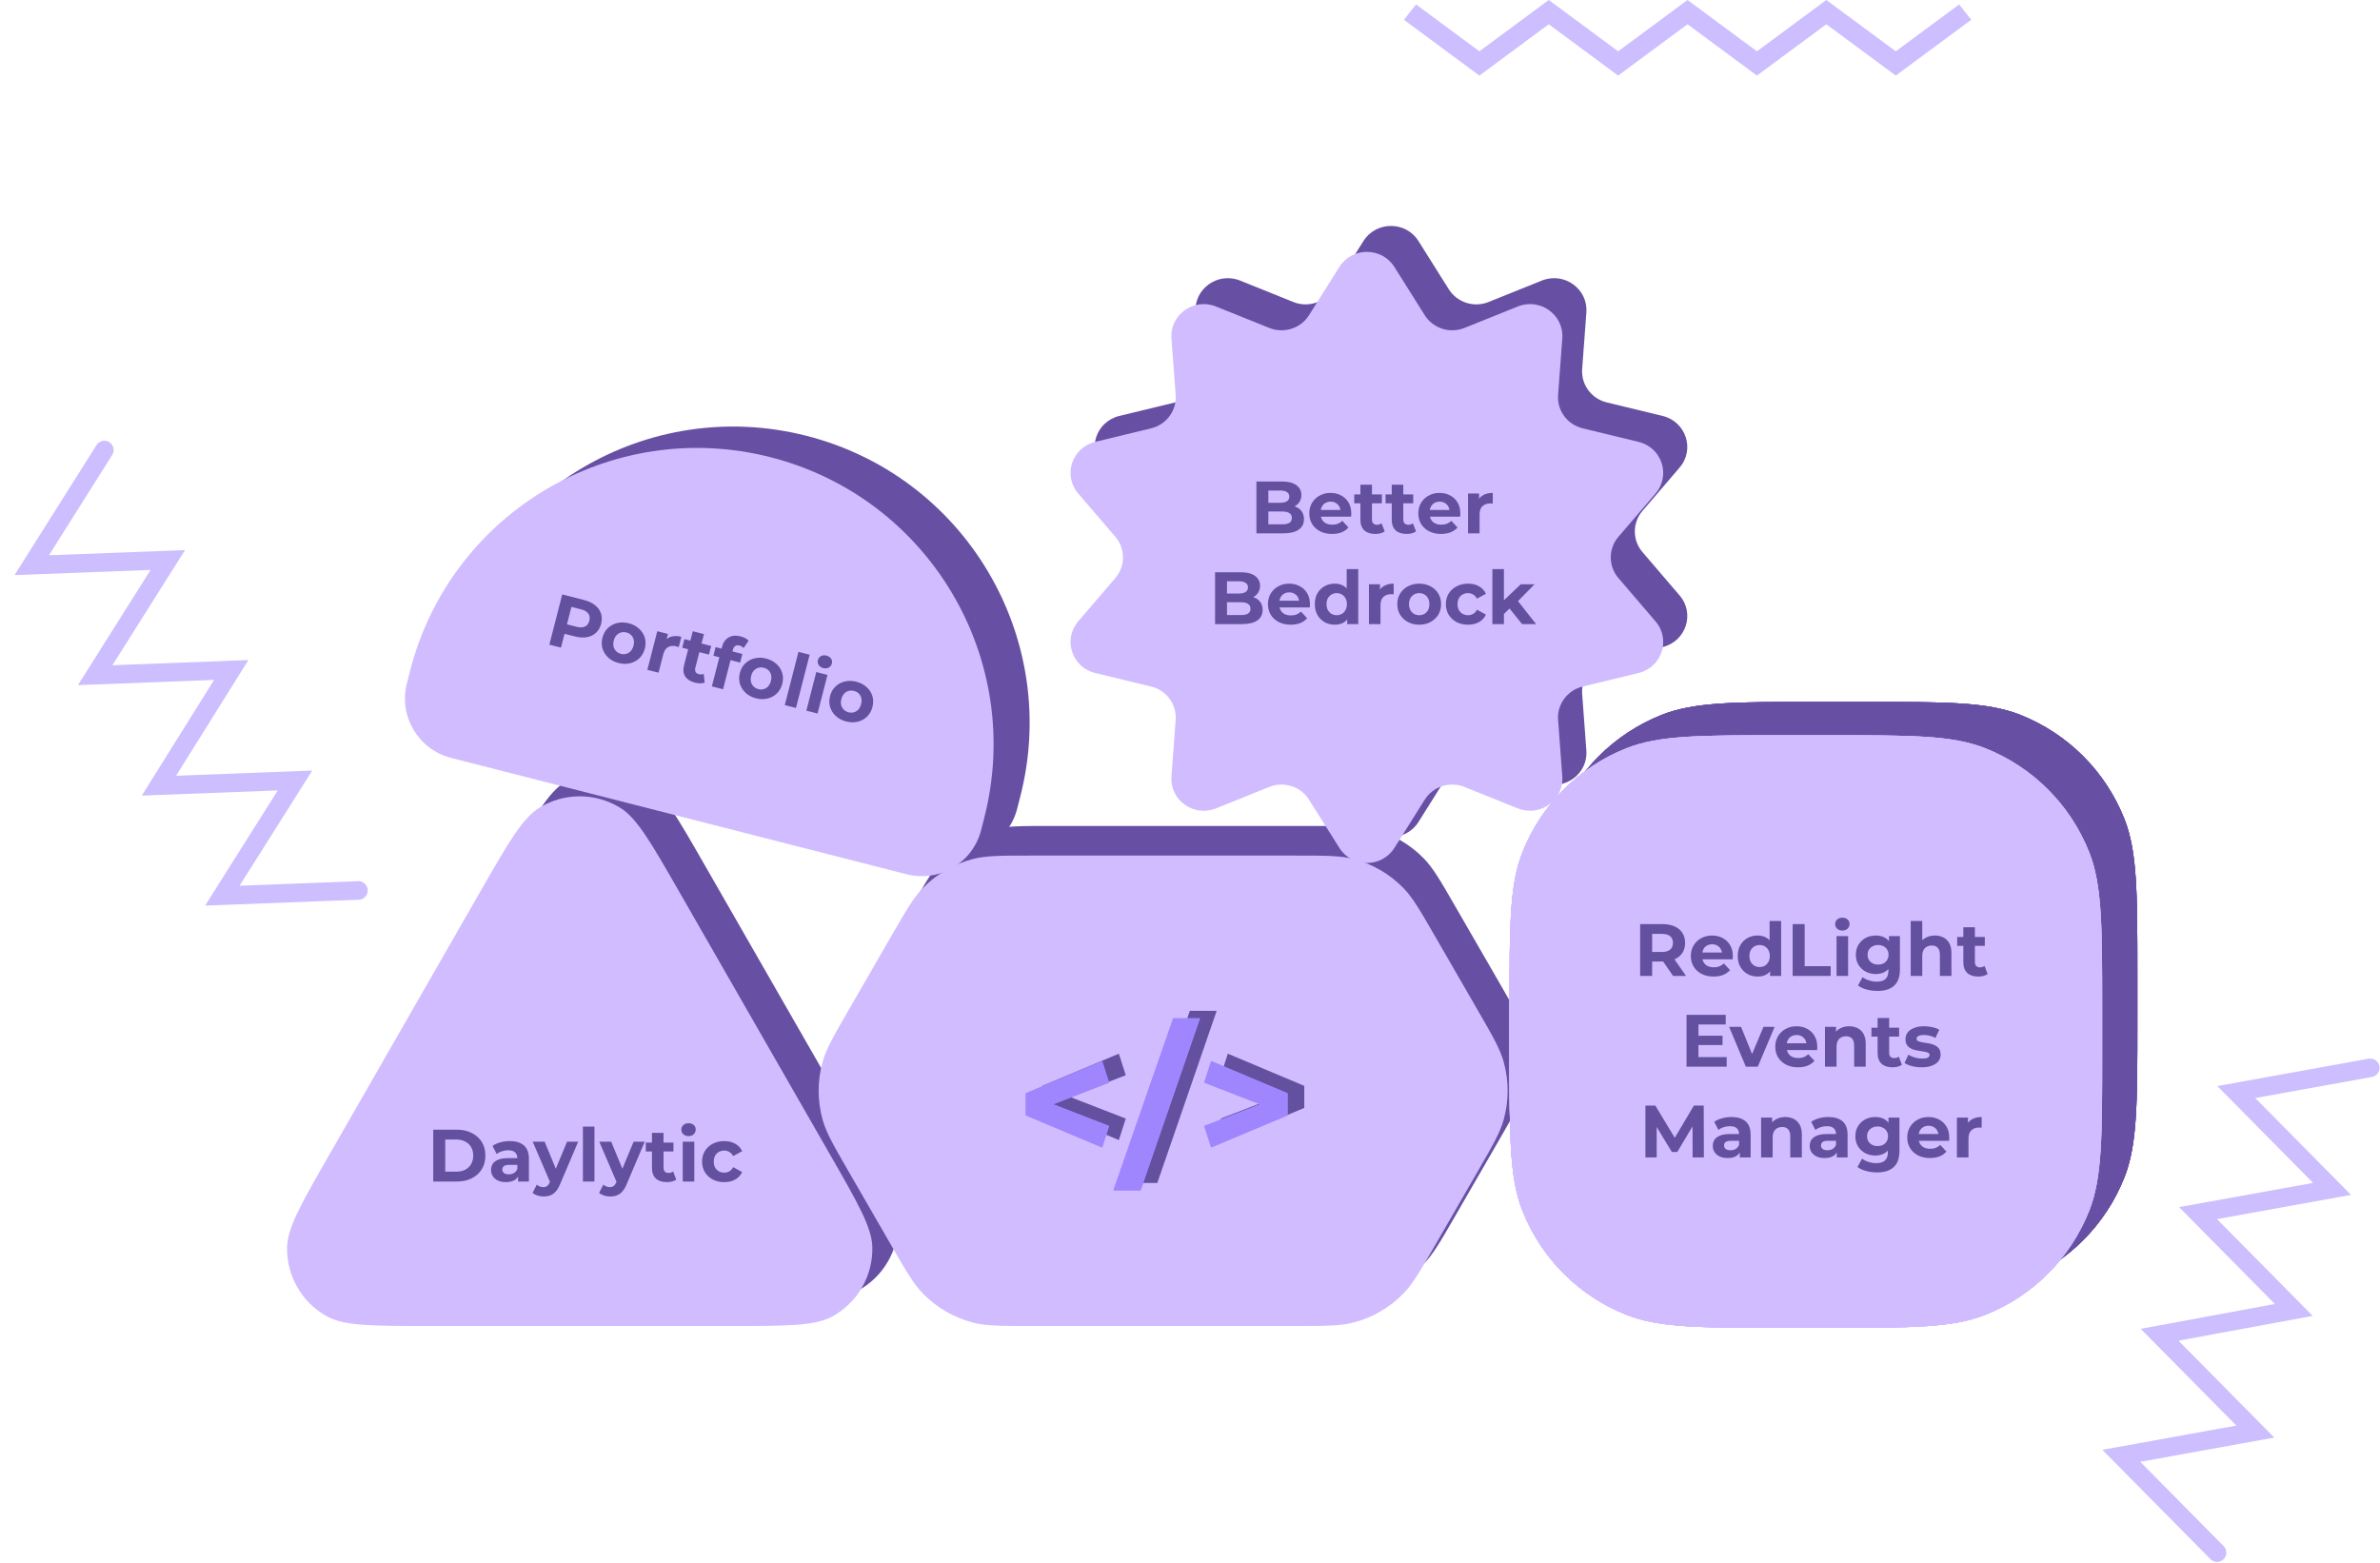 <svg width="1285" height="844" viewBox="0 0 1285 844" fill="none" xmlns="http://www.w3.org/2000/svg">
<path d="M798.743 40.809L758 10.669L764.555 2.425L798.743 27.709L836.197 0L873.652 27.712L911.117 0L948.593 27.712L986.058 0L1023.55 27.712L1057.77 2.421L1064.32 10.673L1023.55 40.806L986.058 13.094L948.593 40.806L911.117 13.094L873.652 40.806L836.197 13.094L798.743 40.809Z" fill="#CCBEFF"/>
<path d="M1279.76 576.603L1207.41 589.685L1259.11 641.973L1186.75 655.055L1238.45 707.343L1165.99 720.739L1217.69 773.027L1145.33 786.109L1197.03 838.397" stroke="#CCBEFF" stroke-width="10" stroke-linecap="round"/>
<path d="M56.35 243L17.127 305.195L90.604 302.387L51.38 364.582L124.857 361.773L85.797 424.254L159.274 421.445L120.05 483.64L193.528 480.832" stroke="#CCBEFF" stroke-width="10" stroke-linecap="round"/>
<path d="M273.461 467.202C288.597 440.822 296.165 427.631 305.342 422.059C318.648 413.98 335.352 413.98 348.658 422.059C357.835 427.631 365.403 440.822 380.539 467.202L462.309 609.72C477.3 635.847 484.795 648.911 484.993 659.585C485.28 675.06 476.949 689.418 463.364 696.864C453.994 702 438.919 702 408.77 702H245.23C215.081 702 200.006 702 190.636 696.864C177.05 689.418 168.72 675.06 169.007 659.585C169.205 648.911 176.7 635.847 191.691 609.72L273.461 467.202Z" fill="#6750A4"/>
<path d="M259.461 481.202C274.597 454.822 282.165 441.631 291.342 436.059C304.648 427.98 321.352 427.98 334.658 436.059C343.835 441.631 351.403 454.822 366.539 481.202L448.309 623.72C463.3 649.847 470.795 662.911 470.993 673.585C471.28 689.06 462.949 703.418 449.364 710.864C439.994 716 424.919 716 394.77 716H231.23C201.081 716 186.006 716 176.636 710.864C163.05 703.418 154.72 689.06 155.007 673.585C155.205 662.911 162.7 649.847 177.691 623.72L259.461 481.202Z" fill="#D0BCFF"/>
<path d="M809.196 530.081C816.995 543.591 820.894 550.346 822.864 557.403C825.712 567.606 825.712 578.394 822.864 588.597C820.894 595.654 816.995 602.409 809.196 615.919L785.437 657.079C777.638 670.589 773.738 677.344 768.613 682.58C761.202 690.148 751.86 695.543 741.601 698.177C734.505 700 726.706 700 711.108 700L566.892 700C551.294 700 543.495 700 536.399 698.178C526.14 695.543 516.798 690.149 509.387 682.58C504.262 677.345 500.362 670.589 492.563 657.079L468.804 615.919C461.005 602.409 457.106 595.654 455.136 588.597C452.288 578.394 452.288 567.606 455.136 557.403C457.106 550.346 461.005 543.591 468.804 530.081L492.563 488.921C500.362 475.411 504.262 468.655 509.387 463.42C516.798 455.851 526.14 450.457 536.399 447.822C543.495 446 551.294 446 566.892 446L711.108 446C726.706 446 734.505 446 741.601 447.822C751.86 450.457 761.202 455.851 768.613 463.42C773.738 468.655 777.638 475.41 785.437 488.921L809.196 530.081Z" fill="#6750A4"/>
<path d="M798.196 546.081C805.995 559.591 809.894 566.346 811.864 573.403C814.712 583.606 814.712 594.394 811.864 604.597C809.894 611.654 805.995 618.409 798.196 631.919L774.437 673.079C766.638 686.589 762.738 693.344 757.613 698.58C750.202 706.148 740.86 711.543 730.601 714.177C723.505 716 715.706 716 700.108 716L555.892 716C540.294 716 532.495 716 525.399 714.178C515.14 711.543 505.798 706.149 498.387 698.58C493.262 693.345 489.362 686.589 481.563 673.079L457.804 631.919C450.005 618.409 446.106 611.654 444.136 604.597C441.288 594.394 441.288 583.606 444.136 573.403C446.106 566.346 450.005 559.591 457.804 546.081L481.563 504.921C489.362 491.411 493.262 484.655 498.387 479.42C505.798 471.851 515.14 466.457 525.399 463.822C532.495 462 540.294 462 555.892 462L700.108 462C715.706 462 723.505 462 730.601 463.822C740.86 466.457 750.202 471.851 757.613 479.42C762.738 484.655 766.638 491.41 774.437 504.921L798.196 546.081Z" fill="#D0BCFF"/>
<path d="M736.147 130.151C742.983 119.283 759.017 119.283 765.853 130.151L782.238 156.201C786.731 163.346 795.797 166.251 803.692 163.075L832.475 151.497C844.482 146.667 857.455 155.961 856.507 168.715L854.235 199.288C853.612 207.673 859.215 215.278 867.494 217.284L897.681 224.601C910.275 227.653 915.23 242.692 906.861 252.461L886.8 275.877C881.298 282.3 881.298 291.7 886.8 298.123L906.861 321.539C915.23 331.308 910.275 346.347 897.681 349.399L867.494 356.716C859.215 358.722 853.612 366.327 854.235 374.712L856.507 405.285C857.455 418.039 844.482 427.333 832.475 422.503L803.692 410.925C795.797 407.749 786.731 410.654 782.238 417.799L765.853 443.849C759.017 454.717 742.983 454.717 736.147 443.849L719.762 417.799C715.269 410.654 706.203 407.749 698.308 410.925L669.525 422.503C657.518 427.333 644.545 418.039 645.493 405.285L647.765 374.712C648.388 366.327 642.785 358.722 634.506 356.716L604.319 349.399C591.725 346.347 586.77 331.308 595.139 321.539L615.2 298.123C620.702 291.7 620.702 282.3 615.2 275.877L595.139 252.461C586.77 242.692 591.725 227.653 604.319 224.601L634.506 217.284C642.785 215.278 648.388 207.673 647.765 199.288L645.493 168.715C644.545 155.961 657.518 146.667 669.525 151.497L698.308 163.075C706.203 166.251 715.269 163.346 719.762 156.201L736.147 130.151Z" fill="#6750A4"/>
<path d="M723.147 144.151C729.983 133.283 746.017 133.283 752.853 144.151L769.238 170.201C773.731 177.346 782.797 180.251 790.692 177.075L819.475 165.497C831.482 160.667 844.455 169.961 843.507 182.715L841.235 213.288C840.612 221.673 846.215 229.278 854.494 231.284L884.681 238.601C897.275 241.653 902.23 256.692 893.861 266.461L873.8 289.877C868.298 296.3 868.298 305.7 873.8 312.123L893.861 335.539C902.23 345.308 897.275 360.347 884.681 363.399L854.494 370.716C846.215 372.722 840.612 380.327 841.235 388.712L843.507 419.285C844.455 432.039 831.482 441.333 819.475 436.503L790.692 424.925C782.797 421.749 773.731 424.654 769.238 431.799L752.853 457.849C746.017 468.717 729.983 468.717 723.147 457.849L706.762 431.799C702.269 424.654 693.203 421.749 685.308 424.925L656.525 436.503C644.518 441.333 631.545 432.039 632.493 419.285L634.765 388.712C635.388 380.327 629.785 372.722 621.506 370.716L591.319 363.399C578.725 360.347 573.77 345.308 582.139 335.539L602.2 312.123C607.702 305.7 607.702 296.3 602.2 289.877L582.139 266.461C573.77 256.692 578.725 241.653 591.319 238.601L621.506 231.284C629.785 229.278 635.388 221.673 634.765 213.288L632.493 182.715C631.545 169.961 644.518 160.667 656.525 165.497L685.308 177.075C693.203 180.251 702.269 177.346 706.762 170.201L723.147 144.151Z" fill="#D0BCFF"/>
<path d="M1154 551C1154 595.717 1154 618.076 1146.98 635.812C1136.81 661.485 1116.49 681.813 1090.81 691.978C1073.08 699 1050.72 699 1006 699H982C937.283 699 914.924 699 897.188 691.978C871.515 681.813 851.187 661.485 841.022 635.812C834 618.076 834 595.717 834 551L834 527C834 482.283 834 459.924 841.022 442.188C851.187 416.515 871.515 396.187 897.188 386.022C914.924 379 937.283 379 982 379L1006 379C1050.72 379 1073.08 379 1090.81 386.022C1116.49 396.187 1136.81 416.515 1146.98 442.188C1154 459.924 1154 482.283 1154 527V551Z" fill="#6750A4"/>
<path d="M1135 569C1135 613.717 1135 636.076 1127.98 653.812C1117.81 679.485 1097.49 699.813 1071.81 709.978C1054.08 717 1031.72 717 987 717H963C918.283 717 895.924 717 878.188 709.978C852.515 699.813 832.187 679.485 822.022 653.812C815 636.076 815 613.717 815 569L815 545C815 500.283 815 477.924 822.022 460.188C832.187 434.515 852.515 414.187 878.188 404.022C895.924 397 918.283 397 963 397L987 397C1031.72 397 1054.08 397 1071.81 404.022C1097.49 414.187 1117.81 434.515 1127.98 460.188C1135 477.924 1135 500.283 1135 545V569Z" fill="#D0BCFF"/>
<path d="M1135 569C1135 613.717 1135 636.076 1127.98 653.812C1117.81 679.485 1097.49 699.813 1071.81 709.978C1054.08 717 1031.72 717 987 717H963C918.283 717 895.924 717 878.188 709.978C852.515 699.813 832.187 679.485 822.022 653.812C815 636.076 815 613.717 815 569L815 545C815 500.283 815 477.924 822.022 460.188C832.187 434.515 852.515 414.187 878.188 404.022C895.924 397 918.283 397 963 397L987 397C1031.72 397 1054.08 397 1071.81 404.022C1097.49 414.187 1117.81 434.515 1127.98 460.188C1135 477.924 1135 500.283 1135 545V569Z" fill="#D0BCFF"/>
<path d="M1135 569C1135 613.717 1135 636.076 1127.98 653.812C1117.81 679.485 1097.49 699.813 1071.81 709.978C1054.08 717 1031.72 717 987 717H963C918.283 717 895.924 717 878.188 709.978C852.515 699.813 832.187 679.485 822.022 653.812C815 636.076 815 613.717 815 569L815 545C815 500.283 815 477.924 822.022 460.188C832.187 434.515 852.515 414.187 878.188 404.022C895.924 397 918.283 397 963 397L987 397C1031.72 397 1054.08 397 1071.81 404.022C1097.49 414.187 1117.81 434.515 1127.98 460.188C1135 477.924 1135 500.283 1135 545V569Z" fill="#D0BCFF"/>
<path d="M1154 551C1154 595.717 1154 618.076 1146.98 635.812C1136.81 661.485 1116.49 681.813 1090.81 691.978C1073.08 699 1050.72 699 1006 699H982C937.283 699 914.924 699 897.188 691.978C871.515 681.813 851.187 661.485 841.022 635.812C834 618.076 834 595.717 834 551L834 527C834 482.283 834 459.924 841.022 442.188C851.187 416.515 871.515 396.187 897.188 386.022C914.924 379 937.283 379 982 379L1006 379C1050.72 379 1073.08 379 1090.81 386.022C1116.49 396.187 1136.81 416.515 1146.98 442.188C1154 459.924 1154 482.283 1154 527V551Z" fill="#6750A4"/>
<path d="M1154 551C1154 595.717 1154 618.076 1146.98 635.812C1136.81 661.485 1116.49 681.813 1090.81 691.978C1073.08 699 1050.72 699 1006 699H982C937.283 699 914.924 699 897.188 691.978C871.515 681.813 851.187 661.485 841.022 635.812C834 618.076 834 595.717 834 551L834 527C834 482.283 834 459.924 841.022 442.188C851.187 416.515 871.515 396.187 897.188 386.022C914.924 379 937.283 379 982 379L1006 379C1050.72 379 1073.08 379 1090.81 386.022C1116.49 396.187 1136.81 416.515 1146.98 442.188C1154 459.924 1154 482.283 1154 527V551Z" fill="#6750A4"/>
<path d="M1154 551C1154 595.717 1154 618.076 1146.98 635.812C1136.81 661.485 1116.49 681.813 1090.81 691.978C1073.08 699 1050.72 699 1006 699H982C937.283 699 914.924 699 897.188 691.978C871.515 681.813 851.187 661.485 841.022 635.812C834 618.076 834 595.717 834 551L834 527C834 482.283 834 459.924 841.022 442.188C851.187 416.515 871.515 396.187 897.188 386.022C914.924 379 937.283 379 982 379L1006 379C1050.72 379 1073.08 379 1090.81 386.022C1116.49 396.187 1136.81 416.515 1146.98 442.188C1154 459.924 1154 482.283 1154 527V551Z" fill="#6750A4"/>
<path d="M1135 569C1135 613.717 1135 636.076 1127.98 653.812C1117.81 679.485 1097.49 699.813 1071.81 709.978C1054.08 717 1031.72 717 987 717H963C918.283 717 895.924 717 878.188 709.978C852.515 699.813 832.187 679.485 822.022 653.812C815 636.076 815 613.717 815 569L815 545C815 500.283 815 477.924 822.022 460.188C832.187 434.515 852.515 414.187 878.188 404.022C895.924 397 918.283 397 963 397L987 397C1031.72 397 1054.08 397 1071.81 404.022C1097.49 414.187 1117.81 434.515 1127.98 460.188C1135 477.924 1135 500.283 1135 545V569Z" fill="#D0BCFF"/>
<path d="M1135 569C1135 613.717 1135 636.076 1127.98 653.812C1117.81 679.485 1097.49 699.813 1071.81 709.978C1054.08 717 1031.72 717 987 717H963C918.283 717 895.924 717 878.188 709.978C852.515 699.813 832.187 679.485 822.022 653.812C815 636.076 815 613.717 815 569L815 545C815 500.283 815 477.924 822.022 460.188C832.187 434.515 852.515 414.187 878.188 404.022C895.924 397 918.283 397 963 397L987 397C1031.72 397 1054.08 397 1071.81 404.022C1097.49 414.187 1117.81 434.515 1127.98 460.188C1135 477.924 1135 500.283 1135 545V569Z" fill="#D0BCFF"/>
<path d="M1135 569C1135 613.717 1135 636.076 1127.98 653.812C1117.81 679.485 1097.49 699.813 1071.81 709.978C1054.08 717 1031.72 717 987 717H963C918.283 717 895.924 717 878.188 709.978C852.515 699.813 832.187 679.485 822.022 653.812C815 636.076 815 613.717 815 569L815 545C815 500.283 815 477.924 822.022 460.188C832.187 434.515 852.515 414.187 878.188 404.022C895.924 397 918.283 397 963 397L987 397C1031.72 397 1054.08 397 1071.81 404.022C1097.49 414.187 1117.81 434.515 1127.98 460.188C1135 477.924 1135 500.283 1135 545V569Z" fill="#D0BCFF"/>
<g clip-path="url(#clip0_11_147)">
<path d="M549.193 436.663C544.672 454.364 526.658 465.049 508.957 460.528L263.011 397.709C245.31 393.188 234.626 375.173 239.147 357.472L240.86 350.767C262.728 265.15 349.861 213.471 435.478 235.339C521.095 257.207 572.774 344.341 550.906 429.958L549.193 436.663Z" fill="#6750A4"/>
</g>
<g clip-path="url(#clip1_11_147)">
<path d="M529.731 448.206C525.21 465.907 507.196 476.591 489.495 472.07L243.549 409.252C225.848 404.731 215.164 386.716 219.685 369.015L221.398 362.31C243.266 276.693 330.399 225.014 416.016 246.882C501.633 268.75 553.312 355.884 531.444 441.501L529.731 448.206Z" fill="#D0BCFF"/>
</g>
<path d="M562.8 586.344L604.08 568.968L607.824 580.584L577.68 592.296L607.824 604.008L604.08 615.624L562.8 598.248V586.344ZM624.851 638.76H610.162L642.419 545.832H656.915L624.851 638.76ZM704.197 598.248L662.917 615.624L659.173 604.008L689.317 592.296L659.173 580.584L662.917 568.968L704.197 586.344V598.248Z" fill="#63519F"/>
<path d="M553.8 590.344L595.08 572.968L598.824 584.584L568.68 596.296L598.824 608.008L595.08 619.624L553.8 602.248V590.344ZM615.851 642.76H601.162L633.419 549.832H647.915L615.851 642.76ZM695.197 602.248L653.917 619.624L650.173 608.008L680.317 596.296L650.173 584.584L653.917 572.968L695.197 590.344V602.248Z" fill="#9F86FF"/>
<path d="M553.8 590.344L595.08 572.968L598.824 584.584L568.68 596.296L598.824 608.008L595.08 619.624L553.8 602.248V590.344ZM615.851 642.76H601.162L633.419 549.832H647.915L615.851 642.76ZM695.197 602.248L653.917 619.624L650.173 608.008L680.317 596.296L650.173 584.584L653.917 572.968L695.197 590.344V602.248Z" fill="#9F86FF"/>
<path d="M678.363 288V260H692.043C695.563 260 698.203 260.667 699.963 262C701.75 263.333 702.643 265.093 702.643 267.28C702.643 268.747 702.283 270.027 701.563 271.12C700.843 272.187 699.856 273.013 698.603 273.6C697.35 274.187 695.91 274.48 694.283 274.48L695.043 272.84C696.803 272.84 698.363 273.133 699.723 273.72C701.083 274.28 702.136 275.12 702.883 276.24C703.656 277.36 704.043 278.733 704.043 280.36C704.043 282.76 703.096 284.64 701.203 286C699.31 287.333 696.523 288 692.843 288H678.363ZM684.803 283.12H692.363C694.043 283.12 695.31 282.853 696.163 282.32C697.043 281.76 697.483 280.88 697.483 279.68C697.483 278.507 697.043 277.64 696.163 277.08C695.31 276.493 694.043 276.2 692.363 276.2H684.323V271.48H691.243C692.816 271.48 694.016 271.213 694.843 270.68C695.696 270.12 696.123 269.28 696.123 268.16C696.123 267.067 695.696 266.253 694.843 265.72C694.016 265.16 692.816 264.88 691.243 264.88H684.803V283.12ZM719.189 288.32C716.736 288.32 714.576 287.84 712.709 286.88C710.869 285.92 709.442 284.613 708.429 282.96C707.416 281.28 706.909 279.373 706.909 277.24C706.909 275.08 707.402 273.173 708.389 271.52C709.402 269.84 710.776 268.533 712.509 267.6C714.242 266.64 716.202 266.16 718.389 266.16C720.496 266.16 722.389 266.613 724.069 267.52C725.776 268.4 727.122 269.68 728.109 271.36C729.096 273.013 729.589 275 729.589 277.32C729.589 277.56 729.576 277.84 729.549 278.16C729.522 278.453 729.496 278.733 729.469 279H711.989V275.36H726.189L723.789 276.44C723.789 275.32 723.562 274.347 723.109 273.52C722.656 272.693 722.029 272.053 721.229 271.6C720.429 271.12 719.496 270.88 718.429 270.88C717.362 270.88 716.416 271.12 715.589 271.6C714.789 272.053 714.162 272.707 713.709 273.56C713.256 274.387 713.029 275.373 713.029 276.52V277.48C713.029 278.653 713.282 279.693 713.789 280.6C714.322 281.48 715.056 282.16 715.989 282.64C716.949 283.093 718.069 283.32 719.349 283.32C720.496 283.32 721.496 283.147 722.349 282.8C723.229 282.453 724.029 281.933 724.749 281.24L728.069 284.84C727.082 285.96 725.842 286.827 724.349 287.44C722.856 288.027 721.136 288.32 719.189 288.32ZM742.543 288.32C740.01 288.32 738.037 287.68 736.623 286.4C735.21 285.093 734.503 283.16 734.503 280.6V261.72H740.743V280.52C740.743 281.427 740.983 282.133 741.463 282.64C741.943 283.12 742.597 283.36 743.423 283.36C744.41 283.36 745.25 283.093 745.943 282.56L747.623 286.96C746.983 287.413 746.21 287.76 745.303 288C744.423 288.213 743.503 288.32 742.543 288.32ZM731.183 271.76V266.96H746.103V271.76H731.183ZM759.457 288.32C756.924 288.32 754.951 287.68 753.537 286.4C752.124 285.093 751.417 283.16 751.417 280.6V261.72H757.657V280.52C757.657 281.427 757.897 282.133 758.377 282.64C758.857 283.12 759.511 283.36 760.337 283.36C761.324 283.36 762.164 283.093 762.857 282.56L764.537 286.96C763.897 287.413 763.124 287.76 762.217 288C761.337 288.213 760.417 288.32 759.457 288.32ZM748.097 271.76V266.96H763.017V271.76H748.097ZM778.056 288.32C775.603 288.32 773.443 287.84 771.576 286.88C769.736 285.92 768.309 284.613 767.296 282.96C766.283 281.28 765.776 279.373 765.776 277.24C765.776 275.08 766.269 273.173 767.256 271.52C768.269 269.84 769.643 268.533 771.376 267.6C773.109 266.64 775.069 266.16 777.256 266.16C779.363 266.16 781.256 266.613 782.936 267.52C784.643 268.4 785.989 269.68 786.976 271.36C787.963 273.013 788.456 275 788.456 277.32C788.456 277.56 788.443 277.84 788.416 278.16C788.389 278.453 788.363 278.733 788.336 279H770.856V275.36H785.056L782.656 276.44C782.656 275.32 782.429 274.347 781.976 273.52C781.523 272.693 780.896 272.053 780.096 271.6C779.296 271.12 778.363 270.88 777.296 270.88C776.229 270.88 775.283 271.12 774.456 271.6C773.656 272.053 773.029 272.707 772.576 273.56C772.123 274.387 771.896 275.373 771.896 276.52V277.48C771.896 278.653 772.149 279.693 772.656 280.6C773.189 281.48 773.923 282.16 774.856 282.64C775.816 283.093 776.936 283.32 778.216 283.32C779.363 283.32 780.363 283.147 781.216 282.8C782.096 282.453 782.896 281.933 783.616 281.24L786.936 284.84C785.949 285.96 784.709 286.827 783.216 287.44C781.723 288.027 780.003 288.32 778.056 288.32ZM792.61 288V266.48H798.57V272.56L797.73 270.8C798.37 269.28 799.397 268.133 800.81 267.36C802.224 266.56 803.944 266.16 805.97 266.16V271.92C805.704 271.893 805.464 271.88 805.25 271.88C805.037 271.853 804.81 271.84 804.57 271.84C802.864 271.84 801.477 272.333 800.41 273.32C799.37 274.28 798.85 275.787 798.85 277.84V288H792.61ZM656.039 337V309H669.719C673.239 309 675.879 309.667 677.639 311C679.425 312.333 680.319 314.093 680.319 316.28C680.319 317.747 679.959 319.027 679.239 320.12C678.519 321.187 677.532 322.013 676.279 322.6C675.025 323.187 673.585 323.48 671.959 323.48L672.719 321.84C674.479 321.84 676.039 322.133 677.399 322.72C678.759 323.28 679.812 324.12 680.559 325.24C681.332 326.36 681.719 327.733 681.719 329.36C681.719 331.76 680.772 333.64 678.879 335C676.985 336.333 674.199 337 670.519 337H656.039ZM662.479 332.12H670.039C671.719 332.12 672.985 331.853 673.839 331.32C674.719 330.76 675.159 329.88 675.159 328.68C675.159 327.507 674.719 326.64 673.839 326.08C672.985 325.493 671.719 325.2 670.039 325.2H661.999V320.48H668.919C670.492 320.48 671.692 320.213 672.519 319.68C673.372 319.12 673.799 318.28 673.799 317.16C673.799 316.067 673.372 315.253 672.519 314.72C671.692 314.16 670.492 313.88 668.919 313.88H662.479V332.12ZM696.865 337.32C694.411 337.32 692.251 336.84 690.385 335.88C688.545 334.92 687.118 333.613 686.105 331.96C685.091 330.28 684.585 328.373 684.585 326.24C684.585 324.08 685.078 322.173 686.065 320.52C687.078 318.84 688.451 317.533 690.185 316.6C691.918 315.64 693.878 315.16 696.065 315.16C698.171 315.16 700.065 315.613 701.745 316.52C703.451 317.4 704.798 318.68 705.785 320.36C706.771 322.013 707.265 324 707.265 326.32C707.265 326.56 707.251 326.84 707.225 327.16C707.198 327.453 707.171 327.733 707.145 328H689.665V324.36H703.865L701.465 325.44C701.465 324.32 701.238 323.347 700.785 322.52C700.331 321.693 699.705 321.053 698.905 320.6C698.105 320.12 697.171 319.88 696.105 319.88C695.038 319.88 694.091 320.12 693.265 320.6C692.465 321.053 691.838 321.707 691.385 322.56C690.931 323.387 690.705 324.373 690.705 325.52V326.48C690.705 327.653 690.958 328.693 691.465 329.6C691.998 330.48 692.731 331.16 693.665 331.64C694.625 332.093 695.745 332.32 697.025 332.32C698.171 332.32 699.171 332.147 700.025 331.8C700.905 331.453 701.705 330.933 702.425 330.24L705.745 333.84C704.758 334.96 703.518 335.827 702.025 336.44C700.531 337.027 698.811 337.32 696.865 337.32ZM720.659 337.32C718.632 337.32 716.806 336.867 715.179 335.96C713.552 335.027 712.259 333.733 711.299 332.08C710.366 330.427 709.899 328.48 709.899 326.24C709.899 323.973 710.366 322.013 711.299 320.36C712.259 318.707 713.552 317.427 715.179 316.52C716.806 315.613 718.632 315.16 720.659 315.16C722.472 315.16 724.059 315.56 725.419 316.36C726.779 317.16 727.832 318.373 728.579 320C729.326 321.627 729.699 323.707 729.699 326.24C729.699 328.747 729.339 330.827 728.619 332.48C727.899 334.107 726.859 335.32 725.499 336.12C724.166 336.92 722.552 337.32 720.659 337.32ZM721.739 332.2C722.752 332.2 723.672 331.96 724.499 331.48C725.326 331 725.979 330.32 726.459 329.44C726.966 328.533 727.219 327.467 727.219 326.24C727.219 324.987 726.966 323.92 726.459 323.04C725.979 322.16 725.326 321.48 724.499 321C723.672 320.52 722.752 320.28 721.739 320.28C720.699 320.28 719.766 320.52 718.939 321C718.112 321.48 717.446 322.16 716.939 323.04C716.459 323.92 716.219 324.987 716.219 326.24C716.219 327.467 716.459 328.533 716.939 329.44C717.446 330.32 718.112 331 718.939 331.48C719.766 331.96 720.699 332.2 721.739 332.2ZM727.379 337V332.6L727.499 326.2L727.099 319.84V307.32H733.339V337H727.379ZM739.114 337V315.48H745.074V321.56L744.234 319.8C744.874 318.28 745.901 317.133 747.314 316.36C748.728 315.56 750.448 315.16 752.474 315.16V320.92C752.208 320.893 751.968 320.88 751.754 320.88C751.541 320.853 751.314 320.84 751.074 320.84C749.368 320.84 747.981 321.333 746.914 322.32C745.874 323.28 745.354 324.787 745.354 326.84V337H739.114ZM766.268 337.32C763.975 337.32 761.935 336.84 760.148 335.88C758.388 334.92 756.988 333.613 755.948 331.96C754.935 330.28 754.428 328.373 754.428 326.24C754.428 324.08 754.935 322.173 755.948 320.52C756.988 318.84 758.388 317.533 760.148 316.6C761.935 315.64 763.975 315.16 766.268 315.16C768.535 315.16 770.562 315.64 772.348 316.6C774.135 317.533 775.535 318.827 776.548 320.48C777.562 322.133 778.068 324.053 778.068 326.24C778.068 328.373 777.562 330.28 776.548 331.96C775.535 333.613 774.135 334.92 772.348 335.88C770.562 336.84 768.535 337.32 766.268 337.32ZM766.268 332.2C767.308 332.2 768.242 331.96 769.068 331.48C769.895 331 770.548 330.32 771.028 329.44C771.508 328.533 771.748 327.467 771.748 326.24C771.748 324.987 771.508 323.92 771.028 323.04C770.548 322.16 769.895 321.48 769.068 321C768.242 320.52 767.308 320.28 766.268 320.28C765.228 320.28 764.295 320.52 763.468 321C762.642 321.48 761.975 322.16 761.468 323.04C760.988 323.92 760.748 324.987 760.748 326.24C760.748 327.467 760.988 328.533 761.468 329.44C761.975 330.32 762.642 331 763.468 331.48C764.295 331.96 765.228 332.2 766.268 332.2ZM792.639 337.32C790.319 337.32 788.253 336.853 786.439 335.92C784.626 334.96 783.199 333.64 782.159 331.96C781.146 330.28 780.639 328.373 780.639 326.24C780.639 324.08 781.146 322.173 782.159 320.52C783.199 318.84 784.626 317.533 786.439 316.6C788.253 315.64 790.319 315.16 792.639 315.16C794.906 315.16 796.879 315.64 798.559 316.6C800.239 317.533 801.479 318.88 802.279 320.64L797.439 323.24C796.879 322.227 796.173 321.48 795.319 321C794.493 320.52 793.586 320.28 792.599 320.28C791.533 320.28 790.573 320.52 789.719 321C788.866 321.48 788.186 322.16 787.679 323.04C787.199 323.92 786.959 324.987 786.959 326.24C786.959 327.493 787.199 328.56 787.679 329.44C788.186 330.32 788.866 331 789.719 331.48C790.573 331.96 791.533 332.2 792.599 332.2C793.586 332.2 794.493 331.973 795.319 331.52C796.173 331.04 796.879 330.28 797.439 329.24L802.279 331.88C801.479 333.613 800.239 334.96 798.559 335.92C796.879 336.853 794.906 337.32 792.639 337.32ZM810.915 332.6L811.075 325L821.115 315.48H828.555L818.915 325.28L815.675 327.92L810.915 332.6ZM805.755 337V307.32H811.995V337H805.755ZM821.795 337L814.515 327.96L818.435 323.12L829.355 337H821.795Z" fill="#63519F"/>
<path d="M233.91 638V610H246.63C249.67 610 252.35 610.587 254.67 611.76C256.99 612.907 258.803 614.52 260.11 616.6C261.417 618.68 262.07 621.147 262.07 624C262.07 626.827 261.417 629.293 260.11 631.4C258.803 633.48 256.99 635.107 254.67 636.28C252.35 637.427 249.67 638 246.63 638H233.91ZM240.39 632.68H246.31C248.177 632.68 249.79 632.333 251.15 631.64C252.537 630.92 253.603 629.907 254.35 628.6C255.123 627.293 255.51 625.76 255.51 624C255.51 622.213 255.123 620.68 254.35 619.4C253.603 618.093 252.537 617.093 251.15 616.4C249.79 615.68 248.177 615.32 246.31 615.32H240.39V632.68ZM279.717 638V633.8L279.317 632.88V625.36C279.317 624.027 278.903 622.987 278.077 622.24C277.277 621.493 276.037 621.12 274.357 621.12C273.21 621.12 272.077 621.307 270.957 621.68C269.863 622.027 268.93 622.507 268.157 623.12L265.917 618.76C267.09 617.933 268.503 617.293 270.157 616.84C271.81 616.387 273.49 616.16 275.197 616.16C278.477 616.16 281.023 616.933 282.837 618.48C284.65 620.027 285.557 622.44 285.557 625.72V638H279.717ZM273.157 638.32C271.477 638.32 270.037 638.04 268.837 637.48C267.637 636.893 266.717 636.107 266.077 635.12C265.437 634.133 265.117 633.027 265.117 631.8C265.117 630.52 265.423 629.4 266.037 628.44C266.677 627.48 267.677 626.733 269.037 626.2C270.397 625.64 272.17 625.36 274.357 625.36H280.077V629H275.037C273.57 629 272.557 629.24 271.997 629.72C271.463 630.2 271.197 630.8 271.197 631.52C271.197 632.32 271.503 632.96 272.117 633.44C272.757 633.893 273.623 634.12 274.717 634.12C275.757 634.12 276.69 633.88 277.517 633.4C278.343 632.893 278.943 632.16 279.317 631.2L280.277 634.08C279.823 635.467 278.997 636.52 277.797 637.24C276.597 637.96 275.05 638.32 273.157 638.32ZM293.534 646.08C292.414 646.08 291.307 645.907 290.214 645.56C289.12 645.213 288.227 644.733 287.534 644.12L289.814 639.68C290.294 640.107 290.84 640.44 291.454 640.68C292.094 640.92 292.72 641.04 293.334 641.04C294.214 641.04 294.907 640.827 295.414 640.4C295.947 640 296.427 639.32 296.854 638.36L297.974 635.72L298.454 635.04L306.174 616.48H312.174L302.454 639.32C301.76 641.053 300.96 642.413 300.054 643.4C299.174 644.387 298.187 645.08 297.094 645.48C296.027 645.88 294.84 646.08 293.534 646.08ZM297.214 638.84L287.614 616.48H294.054L301.494 634.48L297.214 638.84ZM314.72 638V608.32H320.96V638H314.72ZM329.471 646.08C328.351 646.08 327.244 645.907 326.151 645.56C325.058 645.213 324.164 644.733 323.471 644.12L325.751 639.68C326.231 640.107 326.778 640.44 327.391 640.68C328.031 640.92 328.658 641.04 329.271 641.04C330.151 641.04 330.844 640.827 331.351 640.4C331.884 640 332.364 639.32 332.791 638.36L333.911 635.72L334.391 635.04L342.111 616.48H348.111L338.391 639.32C337.698 641.053 336.898 642.413 335.991 643.4C335.111 644.387 334.124 645.08 333.031 645.48C331.964 645.88 330.778 646.08 329.471 646.08ZM333.151 638.84L323.551 616.48H329.991L337.431 634.48L333.151 638.84ZM360.043 638.32C357.51 638.32 355.537 637.68 354.123 636.4C352.71 635.093 352.003 633.16 352.003 630.6V611.72H358.243V630.52C358.243 631.427 358.483 632.133 358.963 632.64C359.443 633.12 360.097 633.36 360.923 633.36C361.91 633.36 362.75 633.093 363.443 632.56L365.123 636.96C364.483 637.413 363.71 637.76 362.803 638C361.923 638.213 361.003 638.32 360.043 638.32ZM348.683 621.76V616.96H363.603V621.76H348.683ZM368.626 638V616.48H374.866V638H368.626ZM371.746 613.48C370.599 613.48 369.666 613.147 368.946 612.48C368.226 611.813 367.866 610.987 367.866 610C367.866 609.013 368.226 608.187 368.946 607.52C369.666 606.853 370.599 606.52 371.746 606.52C372.893 606.52 373.826 606.84 374.546 607.48C375.266 608.093 375.626 608.893 375.626 609.88C375.626 610.92 375.266 611.787 374.546 612.48C373.853 613.147 372.919 613.48 371.746 613.48ZM391.057 638.32C388.737 638.32 386.671 637.853 384.857 636.92C383.044 635.96 381.617 634.64 380.577 632.96C379.564 631.28 379.057 629.373 379.057 627.24C379.057 625.08 379.564 623.173 380.577 621.52C381.617 619.84 383.044 618.533 384.857 617.6C386.671 616.64 388.737 616.16 391.057 616.16C393.324 616.16 395.297 616.64 396.977 617.6C398.657 618.533 399.897 619.88 400.697 621.64L395.857 624.24C395.297 623.227 394.591 622.48 393.737 622C392.911 621.52 392.004 621.28 391.017 621.28C389.951 621.28 388.991 621.52 388.137 622C387.284 622.48 386.604 623.16 386.097 624.04C385.617 624.92 385.377 625.987 385.377 627.24C385.377 628.493 385.617 629.56 386.097 630.44C386.604 631.32 387.284 632 388.137 632.48C388.991 632.96 389.951 633.2 391.017 633.2C392.004 633.2 392.911 632.973 393.737 632.52C394.591 632.04 395.297 631.28 395.857 630.24L400.697 632.88C399.897 634.613 398.657 635.96 396.977 636.92C395.297 637.853 393.324 638.32 391.057 638.32Z" fill="#63519F"/>
<path d="M296.6 348.093L303.565 320.973L315.304 323.988C317.732 324.612 319.721 325.549 321.272 326.801C322.829 328.027 323.896 329.499 324.474 331.216C325.052 332.934 325.078 334.813 324.554 336.853C324.037 338.868 323.111 340.489 321.778 341.716C320.444 342.942 318.796 343.731 316.834 344.08C314.879 344.404 312.687 344.254 310.259 343.631L302.007 341.511L305.523 339.4L302.876 349.705L296.6 348.093ZM305.344 340.097L303.32 336.397L311.224 338.427C313.161 338.925 314.714 338.883 315.881 338.302C317.049 337.721 317.822 336.694 318.2 335.222C318.585 333.724 318.406 332.439 317.662 331.367C316.919 330.295 315.579 329.51 313.642 329.013L305.738 326.983L309.294 324.716L305.344 340.097ZM333.972 358.021C331.751 357.451 329.894 356.479 328.403 355.104C326.937 353.737 325.906 352.123 325.31 350.263C324.746 348.384 324.73 346.411 325.26 344.344C325.798 342.252 326.763 340.532 328.155 339.182C329.581 337.814 331.262 336.896 333.198 336.43C335.168 335.945 337.263 335.987 339.484 336.558C341.68 337.122 343.523 338.091 345.015 339.465C346.513 340.813 347.548 342.414 348.118 344.268C348.688 346.121 348.701 348.107 348.157 350.225C347.627 352.291 346.662 354.012 345.262 355.387C343.87 356.736 342.189 357.654 340.219 358.139C338.25 358.624 336.168 358.585 333.972 358.021ZM335.246 353.062C336.253 353.321 337.217 353.321 338.137 353.061C339.057 352.802 339.859 352.306 340.543 351.573C341.233 350.814 341.731 349.841 342.036 348.653C342.348 347.439 342.381 346.346 342.135 345.374C341.889 344.402 341.425 343.581 340.744 342.911C340.062 342.24 339.218 341.776 338.211 341.517C337.203 341.258 336.24 341.259 335.32 341.518C334.4 341.777 333.585 342.27 332.875 342.996C332.191 343.729 331.693 344.703 331.382 345.917C331.077 347.105 331.044 348.197 331.283 349.195C331.555 350.173 332.032 350.998 332.713 351.668C333.394 352.339 334.238 352.804 335.246 353.062ZM349.521 361.684L354.874 340.84L360.646 342.323L359.134 348.212L358.758 346.298C359.756 344.985 361.036 344.13 362.597 343.732C364.165 343.309 365.93 343.35 367.893 343.854L366.461 349.433C366.209 349.34 365.98 349.268 365.773 349.215C365.573 349.136 365.357 349.067 365.124 349.007C363.471 348.582 362.006 348.715 360.727 349.406C359.481 350.077 358.603 351.407 358.092 353.395L355.565 363.236L349.521 361.684ZM375.217 368.614C372.763 367.983 371.011 366.873 369.961 365.281C368.917 363.664 368.713 361.616 369.35 359.136L374.046 340.85L380.09 342.402L375.414 360.611C375.188 361.489 375.245 362.233 375.584 362.843C375.93 363.428 376.503 363.823 377.303 364.028C378.259 364.274 379.139 364.224 379.943 363.88L380.476 368.56C379.743 368.84 378.908 368.983 377.97 368.99C377.065 368.978 376.147 368.852 375.217 368.614ZM368.333 349.748L369.527 345.099L383.978 348.81L382.784 353.46L368.333 349.748ZM384.346 370.628L389.818 349.319C390.422 346.969 391.6 345.275 393.353 344.239C395.113 343.176 397.284 342.977 399.867 343.64C400.745 343.866 401.561 344.171 402.315 344.558C403.095 344.951 403.72 345.414 404.189 345.948L401.476 349.918C401.2 349.599 400.872 349.322 400.492 349.087C400.111 348.851 399.689 348.674 399.224 348.555C398.346 348.329 397.595 348.412 396.972 348.802C396.381 349.173 395.956 349.863 395.697 350.87L395.2 352.807L394.688 355.443L390.39 372.18L384.346 370.628ZM385.17 354.072L386.364 349.423L400.815 353.134L399.621 357.783L385.17 354.072ZM408.166 377.075C405.945 376.505 404.088 375.532 402.597 374.158C401.131 372.791 400.1 371.177 399.504 369.317C398.94 367.437 398.924 365.465 399.454 363.398C399.992 361.306 400.957 359.586 402.349 358.236C403.775 356.868 405.456 355.95 407.392 355.484C409.362 354.999 411.457 355.041 413.678 355.612C415.874 356.176 417.717 357.145 419.209 358.519C420.707 359.867 421.742 361.468 422.312 363.322C422.882 365.175 422.895 367.161 422.351 369.279C421.821 371.345 420.856 373.066 419.456 374.441C418.064 375.79 416.383 376.707 414.413 377.193C412.444 377.678 410.362 377.639 408.166 377.075ZM409.44 372.116C410.447 372.375 411.411 372.375 412.331 372.115C413.251 371.856 414.053 371.36 414.737 370.627C415.427 369.868 415.925 368.895 416.23 367.707C416.542 366.493 416.575 365.4 416.329 364.428C416.083 363.456 415.619 362.635 414.938 361.965C414.256 361.294 413.412 360.83 412.405 360.571C411.397 360.312 410.434 360.312 409.514 360.572C408.594 360.831 407.779 361.324 407.069 362.05C406.385 362.783 405.887 363.757 405.576 364.97C405.271 366.159 405.238 367.251 405.477 368.249C405.749 369.227 406.226 370.052 406.907 370.722C407.588 371.393 408.432 371.858 409.44 372.116ZM423.715 380.738L431.097 351.991L437.141 353.543L429.759 382.29L423.715 380.738ZM435.368 383.731L440.721 362.887L446.765 364.439L441.412 385.283L435.368 383.731ZM444.489 360.757C443.378 360.472 442.557 359.917 442.026 359.092C441.494 358.267 441.351 357.377 441.596 356.422C441.842 355.466 442.396 354.755 443.259 354.288C444.123 353.822 445.109 353.731 446.22 354.016C447.331 354.301 448.155 354.843 448.693 355.642C449.238 356.416 449.388 357.28 449.142 358.236C448.884 359.243 448.319 359.993 447.45 360.485C446.612 360.959 445.625 361.049 444.489 360.757ZM456.859 389.58C454.638 389.01 452.782 388.038 451.29 386.663C449.824 385.296 448.793 383.682 448.197 381.822C447.633 379.943 447.617 377.97 448.148 375.903C448.685 373.811 449.65 372.091 451.043 370.741C452.468 369.373 454.149 368.455 456.086 367.989C458.055 367.504 460.15 367.546 462.372 368.117C464.567 368.681 466.411 369.65 467.902 371.024C469.401 372.372 470.435 373.973 471.005 375.827C471.575 377.68 471.589 379.666 471.045 381.784C470.514 383.85 469.549 385.571 468.15 386.946C466.757 388.295 465.076 389.213 463.107 389.698C461.137 390.183 459.055 390.144 456.859 389.58ZM458.133 384.621C459.14 384.88 460.104 384.88 461.024 384.62C461.944 384.361 462.746 383.865 463.43 383.132C464.12 382.373 464.618 381.4 464.923 380.212C465.235 378.998 465.268 377.905 465.022 376.933C464.776 375.961 464.312 375.14 463.631 374.47C462.95 373.799 462.105 373.335 461.098 373.076C460.091 372.817 459.127 372.818 458.207 373.077C457.287 373.336 456.472 373.829 455.762 374.555C455.079 375.288 454.581 376.262 454.269 377.476C453.964 378.664 453.931 379.756 454.17 380.754C454.442 381.732 454.919 382.557 455.6 383.227C456.281 383.898 457.126 384.363 458.133 384.621Z" fill="#63519F"/>
<path d="M885.539 527V499H897.659C900.165 499 902.325 499.413 904.139 500.24C905.952 501.04 907.352 502.2 908.339 503.72C909.325 505.24 909.819 507.053 909.819 509.16C909.819 511.24 909.325 513.04 908.339 514.56C907.352 516.053 905.952 517.2 904.139 518C902.325 518.8 900.165 519.2 897.659 519.2H889.139L892.019 516.36V527H885.539ZM903.339 527L896.339 516.84H903.259L910.339 527H903.339ZM892.019 517.08L889.139 514.04H897.299C899.299 514.04 900.792 513.613 901.779 512.76C902.765 511.88 903.259 510.68 903.259 509.16C903.259 507.613 902.765 506.413 901.779 505.56C900.792 504.707 899.299 504.28 897.299 504.28H889.139L892.019 501.2V517.08ZM925.193 527.32C922.739 527.32 920.579 526.84 918.713 525.88C916.873 524.92 915.446 523.613 914.433 521.96C913.419 520.28 912.913 518.373 912.913 516.24C912.913 514.08 913.406 512.173 914.393 510.52C915.406 508.84 916.779 507.533 918.513 506.6C920.246 505.64 922.206 505.16 924.393 505.16C926.499 505.16 928.393 505.613 930.073 506.52C931.779 507.4 933.126 508.68 934.113 510.36C935.099 512.013 935.593 514 935.593 516.32C935.593 516.56 935.579 516.84 935.553 517.16C935.526 517.453 935.499 517.733 935.473 518H917.993V514.36H932.193L929.793 515.44C929.793 514.32 929.566 513.347 929.113 512.52C928.659 511.693 928.033 511.053 927.233 510.6C926.433 510.12 925.499 509.88 924.433 509.88C923.366 509.88 922.419 510.12 921.593 510.6C920.793 511.053 920.166 511.707 919.713 512.56C919.259 513.387 919.033 514.373 919.033 515.52V516.48C919.033 517.653 919.286 518.693 919.793 519.6C920.326 520.48 921.059 521.16 921.993 521.64C922.953 522.093 924.073 522.32 925.353 522.32C926.499 522.32 927.499 522.147 928.353 521.8C929.233 521.453 930.033 520.933 930.753 520.24L934.073 523.84C933.086 524.96 931.846 525.827 930.353 526.44C928.859 527.027 927.139 527.32 925.193 527.32ZM948.987 527.32C946.961 527.32 945.134 526.867 943.507 525.96C941.881 525.027 940.587 523.733 939.627 522.08C938.694 520.427 938.227 518.48 938.227 516.24C938.227 513.973 938.694 512.013 939.627 510.36C940.587 508.707 941.881 507.427 943.507 506.52C945.134 505.613 946.961 505.16 948.987 505.16C950.801 505.16 952.387 505.56 953.747 506.36C955.107 507.16 956.161 508.373 956.907 510C957.654 511.627 958.027 513.707 958.027 516.24C958.027 518.747 957.667 520.827 956.947 522.48C956.227 524.107 955.187 525.32 953.827 526.12C952.494 526.92 950.881 527.32 948.987 527.32ZM950.067 522.2C951.081 522.2 952.001 521.96 952.827 521.48C953.654 521 954.307 520.32 954.787 519.44C955.294 518.533 955.547 517.467 955.547 516.24C955.547 514.987 955.294 513.92 954.787 513.04C954.307 512.16 953.654 511.48 952.827 511C952.001 510.52 951.081 510.28 950.067 510.28C949.027 510.28 948.094 510.52 947.267 511C946.441 511.48 945.774 512.16 945.267 513.04C944.787 513.92 944.547 514.987 944.547 516.24C944.547 517.467 944.787 518.533 945.267 519.44C945.774 520.32 946.441 521 947.267 521.48C948.094 521.96 949.027 522.2 950.067 522.2ZM955.707 527V522.6L955.827 516.2L955.427 509.84V497.32H961.667V527H955.707ZM967.883 527V499H974.363V521.72H988.403V527H967.883ZM991.583 527V505.48H997.823V527H991.583ZM994.703 502.48C993.556 502.48 992.623 502.147 991.903 501.48C991.183 500.813 990.823 499.987 990.823 499C990.823 498.013 991.183 497.187 991.903 496.52C992.623 495.853 993.556 495.52 994.703 495.52C995.85 495.52 996.783 495.84 997.503 496.48C998.223 497.093 998.583 497.893 998.583 498.88C998.583 499.92 998.223 500.787 997.503 501.48C996.81 502.147 995.876 502.48 994.703 502.48ZM1013.73 535.08C1011.71 535.08 1009.75 534.827 1007.85 534.32C1005.99 533.84 1004.43 533.107 1003.17 532.12L1005.65 527.64C1006.56 528.387 1007.71 528.973 1009.09 529.4C1010.51 529.853 1011.89 530.08 1013.25 530.08C1015.47 530.08 1017.07 529.587 1018.05 528.6C1019.07 527.613 1019.57 526.147 1019.57 524.2V520.96L1019.97 515.56L1019.89 510.12V505.48H1025.81V523.4C1025.81 527.4 1024.77 530.347 1022.69 532.24C1020.61 534.133 1017.63 535.08 1013.73 535.08ZM1012.77 525.96C1010.77 525.96 1008.96 525.533 1007.33 524.68C1005.73 523.8 1004.44 522.587 1003.45 521.04C1002.49 519.467 1002.01 517.64 1002.01 515.56C1002.01 513.453 1002.49 511.627 1003.45 510.08C1004.44 508.507 1005.73 507.293 1007.33 506.44C1008.96 505.587 1010.77 505.16 1012.77 505.16C1014.59 505.16 1016.19 505.533 1017.57 506.28C1018.96 507 1020.04 508.133 1020.81 509.68C1021.59 511.2 1021.97 513.16 1021.97 515.56C1021.97 517.933 1021.59 519.893 1020.81 521.44C1020.04 522.96 1018.96 524.093 1017.57 524.84C1016.19 525.587 1014.59 525.96 1012.77 525.96ZM1014.01 520.84C1015.11 520.84 1016.08 520.627 1016.93 520.2C1017.79 519.747 1018.45 519.12 1018.93 518.32C1019.41 517.52 1019.65 516.6 1019.65 515.56C1019.65 514.493 1019.41 513.573 1018.93 512.8C1018.45 512 1017.79 511.387 1016.93 510.96C1016.08 510.507 1015.11 510.28 1014.01 510.28C1012.92 510.28 1011.95 510.507 1011.09 510.96C1010.24 511.387 1009.56 512 1009.05 512.8C1008.57 513.573 1008.33 514.493 1008.33 515.56C1008.33 516.6 1008.57 517.52 1009.05 518.32C1009.56 519.12 1010.24 519.747 1011.09 520.2C1011.95 520.627 1012.92 520.84 1014.01 520.84ZM1044.7 505.16C1046.41 505.16 1047.93 505.507 1049.26 506.2C1050.62 506.867 1051.69 507.907 1052.46 509.32C1053.24 510.707 1053.62 512.493 1053.62 514.68V527H1047.38V515.64C1047.38 513.907 1047 512.627 1046.22 511.8C1045.48 510.973 1044.41 510.56 1043.02 510.56C1042.04 510.56 1041.14 510.773 1040.34 511.2C1039.57 511.6 1038.96 512.227 1038.5 513.08C1038.08 513.933 1037.86 515.027 1037.86 516.36V527H1031.62V497.32H1037.86V511.44L1036.46 509.64C1037.24 508.2 1038.34 507.093 1039.78 506.32C1041.22 505.547 1042.86 505.16 1044.7 505.16ZM1068.08 527.32C1065.55 527.32 1063.57 526.68 1062.16 525.4C1060.75 524.093 1060.04 522.16 1060.04 519.6V500.72H1066.28V519.52C1066.28 520.427 1066.52 521.133 1067 521.64C1067.48 522.12 1068.13 522.36 1068.96 522.36C1069.95 522.36 1070.79 522.093 1071.48 521.56L1073.16 525.96C1072.52 526.413 1071.75 526.76 1070.84 527C1069.96 527.213 1069.04 527.32 1068.08 527.32ZM1056.72 510.76V505.96H1071.64V510.76H1056.72ZM916.538 559.28H930.018V564.32H916.538V559.28ZM917.018 570.8H932.258V576H910.578V548H931.738V553.2H917.018V570.8ZM942.618 576L933.578 554.48H940.018L947.538 573H944.338L952.138 554.48H958.138L949.058 576H942.618ZM970.779 576.32C968.325 576.32 966.165 575.84 964.299 574.88C962.459 573.92 961.032 572.613 960.019 570.96C959.005 569.28 958.499 567.373 958.499 565.24C958.499 563.08 958.992 561.173 959.979 559.52C960.992 557.84 962.365 556.533 964.099 555.6C965.832 554.64 967.792 554.16 969.979 554.16C972.085 554.16 973.979 554.613 975.659 555.52C977.365 556.4 978.712 557.68 979.699 559.36C980.685 561.013 981.179 563 981.179 565.32C981.179 565.56 981.165 565.84 981.139 566.16C981.112 566.453 981.085 566.733 981.059 567H963.579V563.36H977.779L975.379 564.44C975.379 563.32 975.152 562.347 974.699 561.52C974.245 560.693 973.619 560.053 972.819 559.6C972.019 559.12 971.085 558.88 970.019 558.88C968.952 558.88 968.005 559.12 967.179 559.6C966.379 560.053 965.752 560.707 965.299 561.56C964.845 562.387 964.619 563.373 964.619 564.52V565.48C964.619 566.653 964.872 567.693 965.379 568.6C965.912 569.48 966.645 570.16 967.579 570.64C968.539 571.093 969.659 571.32 970.939 571.32C972.085 571.32 973.085 571.147 973.939 570.8C974.819 570.453 975.619 569.933 976.339 569.24L979.659 572.84C978.672 573.96 977.432 574.827 975.939 575.44C974.445 576.027 972.725 576.32 970.779 576.32ZM998.413 554.16C1000.12 554.16 1001.64 554.507 1002.97 555.2C1004.33 555.867 1005.4 556.907 1006.17 558.32C1006.95 559.707 1007.33 561.493 1007.33 563.68V576H1001.09V564.64C1001.09 562.907 1000.71 561.627 999.933 560.8C999.186 559.973 998.12 559.56 996.733 559.56C995.746 559.56 994.853 559.773 994.053 560.2C993.28 560.6 992.666 561.227 992.213 562.08C991.786 562.933 991.573 564.027 991.573 565.36V576H985.333V554.48H991.293V560.44L990.173 558.64C990.946 557.2 992.053 556.093 993.493 555.32C994.933 554.547 996.573 554.16 998.413 554.16ZM1021.79 576.32C1019.26 576.32 1017.28 575.68 1015.87 574.4C1014.46 573.093 1013.75 571.16 1013.75 568.6V549.72H1019.99V568.52C1019.99 569.427 1020.23 570.133 1020.71 570.64C1021.19 571.12 1021.84 571.36 1022.67 571.36C1023.66 571.36 1024.5 571.093 1025.19 570.56L1026.87 574.96C1026.23 575.413 1025.46 575.76 1024.55 576C1023.67 576.213 1022.75 576.32 1021.79 576.32ZM1010.43 559.76V554.96H1025.35V559.76H1010.43ZM1037.61 576.32C1035.77 576.32 1034 576.107 1032.29 575.68C1030.61 575.227 1029.28 574.667 1028.29 574L1030.37 569.52C1031.36 570.133 1032.52 570.64 1033.85 571.04C1035.21 571.413 1036.55 571.6 1037.85 571.6C1039.29 571.6 1040.31 571.427 1040.89 571.08C1041.51 570.733 1041.81 570.253 1041.81 569.64C1041.81 569.133 1041.57 568.76 1041.09 568.52C1040.64 568.253 1040.03 568.053 1039.25 567.92C1038.48 567.787 1037.63 567.653 1036.69 567.52C1035.79 567.387 1034.87 567.213 1033.93 567C1033 566.76 1032.15 566.413 1031.37 565.96C1030.6 565.507 1029.97 564.893 1029.49 564.12C1029.04 563.347 1028.81 562.347 1028.81 561.12C1028.81 559.76 1029.2 558.56 1029.97 557.52C1030.77 556.48 1031.92 555.667 1033.41 555.08C1034.91 554.467 1036.69 554.16 1038.77 554.16C1040.24 554.16 1041.73 554.32 1043.25 554.64C1044.77 554.96 1046.04 555.427 1047.05 556.04L1044.97 560.48C1043.93 559.867 1042.88 559.453 1041.81 559.24C1040.77 559 1039.76 558.88 1038.77 558.88C1037.39 558.88 1036.37 559.067 1035.73 559.44C1035.09 559.813 1034.77 560.293 1034.77 560.88C1034.77 561.413 1035 561.813 1035.45 562.08C1035.93 562.347 1036.56 562.56 1037.33 562.72C1038.11 562.88 1038.95 563.027 1039.85 563.16C1040.79 563.267 1041.72 563.44 1042.65 563.68C1043.59 563.92 1044.43 564.267 1045.17 564.72C1045.95 565.147 1046.57 565.747 1047.05 566.52C1047.53 567.267 1047.77 568.253 1047.77 569.48C1047.77 570.813 1047.37 572 1046.57 573.04C1045.77 574.053 1044.61 574.853 1043.09 575.44C1041.6 576.027 1039.77 576.32 1037.61 576.32ZM888.39 625V597H893.75L905.67 616.76H902.83L914.55 597H919.87L919.95 625H913.87L913.83 606.32H914.95L905.59 622.04H902.67L893.11 606.32H894.47V625H888.39ZM939.353 625V620.8L938.953 619.88V612.36C938.953 611.027 938.54 609.987 937.713 609.24C936.913 608.493 935.673 608.12 933.993 608.12C932.847 608.12 931.713 608.307 930.593 608.68C929.5 609.027 928.567 609.507 927.793 610.12L925.553 605.76C926.727 604.933 928.14 604.293 929.793 603.84C931.447 603.387 933.127 603.16 934.833 603.16C938.113 603.16 940.66 603.933 942.473 605.48C944.287 607.027 945.193 609.44 945.193 612.72V625H939.353ZM932.793 625.32C931.113 625.32 929.673 625.04 928.473 624.48C927.273 623.893 926.353 623.107 925.713 622.12C925.073 621.133 924.753 620.027 924.753 618.8C924.753 617.52 925.06 616.4 925.673 615.44C926.313 614.48 927.313 613.733 928.673 613.2C930.033 612.64 931.807 612.36 933.993 612.36H939.713V616H934.673C933.207 616 932.193 616.24 931.633 616.72C931.1 617.2 930.833 617.8 930.833 618.52C930.833 619.32 931.14 619.96 931.753 620.44C932.393 620.893 933.26 621.12 934.353 621.12C935.393 621.12 936.327 620.88 937.153 620.4C937.98 619.893 938.58 619.16 938.953 618.2L939.913 621.08C939.46 622.467 938.633 623.52 937.433 624.24C936.233 624.96 934.687 625.32 932.793 625.32ZM963.921 603.16C965.628 603.16 967.148 603.507 968.481 604.2C969.841 604.867 970.908 605.907 971.681 607.32C972.454 608.707 972.841 610.493 972.841 612.68V625H966.601V613.64C966.601 611.907 966.214 610.627 965.441 609.8C964.694 608.973 963.628 608.56 962.241 608.56C961.254 608.56 960.361 608.773 959.561 609.2C958.788 609.6 958.174 610.227 957.721 611.08C957.294 611.933 957.081 613.027 957.081 614.36V625H950.841V603.48H956.801V609.44L955.681 607.64C956.454 606.2 957.561 605.093 959.001 604.32C960.441 603.547 962.081 603.16 963.921 603.16ZM991.697 625V620.8L991.297 619.88V612.36C991.297 611.027 990.884 609.987 990.057 609.24C989.257 608.493 988.017 608.12 986.337 608.12C985.191 608.12 984.057 608.307 982.937 608.68C981.844 609.027 980.911 609.507 980.137 610.12L977.897 605.76C979.071 604.933 980.484 604.293 982.137 603.84C983.791 603.387 985.471 603.16 987.177 603.16C990.457 603.16 993.004 603.933 994.817 605.48C996.631 607.027 997.537 609.44 997.537 612.72V625H991.697ZM985.137 625.32C983.457 625.32 982.017 625.04 980.817 624.48C979.617 623.893 978.697 623.107 978.057 622.12C977.417 621.133 977.097 620.027 977.097 618.8C977.097 617.52 977.404 616.4 978.017 615.44C978.657 614.48 979.657 613.733 981.017 613.2C982.377 612.64 984.151 612.36 986.337 612.36H992.057V616H987.017C985.551 616 984.537 616.24 983.977 616.72C983.444 617.2 983.177 617.8 983.177 618.52C983.177 619.32 983.484 619.96 984.097 620.44C984.737 620.893 985.604 621.12 986.697 621.12C987.737 621.12 988.671 620.88 989.497 620.4C990.324 619.893 990.924 619.16 991.297 618.2L992.257 621.08C991.804 622.467 990.977 623.52 989.777 624.24C988.577 624.96 987.031 625.32 985.137 625.32ZM1013.46 633.08C1011.43 633.08 1009.47 632.827 1007.58 632.32C1005.71 631.84 1004.15 631.107 1002.9 630.12L1005.38 625.64C1006.29 626.387 1007.43 626.973 1008.82 627.4C1010.23 627.853 1011.62 628.08 1012.98 628.08C1015.19 628.08 1016.79 627.587 1017.78 626.6C1018.79 625.613 1019.3 624.147 1019.3 622.2V618.96L1019.7 613.56L1019.62 608.12V603.48H1025.54V621.4C1025.54 625.4 1024.5 628.347 1022.42 630.24C1020.34 632.133 1017.35 633.08 1013.46 633.08ZM1012.5 623.96C1010.5 623.96 1008.69 623.533 1007.06 622.68C1005.46 621.8 1004.17 620.587 1003.18 619.04C1002.22 617.467 1001.74 615.64 1001.74 613.56C1001.74 611.453 1002.22 609.627 1003.18 608.08C1004.17 606.507 1005.46 605.293 1007.06 604.44C1008.69 603.587 1010.5 603.16 1012.5 603.16C1014.31 603.16 1015.91 603.533 1017.3 604.28C1018.69 605 1019.77 606.133 1020.54 607.68C1021.31 609.2 1021.7 611.16 1021.7 613.56C1021.7 615.933 1021.31 617.893 1020.54 619.44C1019.77 620.96 1018.69 622.093 1017.3 622.84C1015.91 623.587 1014.31 623.96 1012.5 623.96ZM1013.74 618.84C1014.83 618.84 1015.81 618.627 1016.66 618.2C1017.51 617.747 1018.18 617.12 1018.66 616.32C1019.14 615.52 1019.38 614.6 1019.38 613.56C1019.38 612.493 1019.14 611.573 1018.66 610.8C1018.18 610 1017.51 609.387 1016.66 608.96C1015.81 608.507 1014.83 608.28 1013.74 608.28C1012.65 608.28 1011.67 608.507 1010.82 608.96C1009.97 609.387 1009.29 610 1008.78 610.8C1008.3 611.573 1008.06 612.493 1008.06 613.56C1008.06 614.6 1008.3 615.52 1008.78 616.32C1009.29 617.12 1009.97 617.747 1010.82 618.2C1011.67 618.627 1012.65 618.84 1013.74 618.84ZM1042.03 625.32C1039.58 625.32 1037.42 624.84 1035.55 623.88C1033.71 622.92 1032.28 621.613 1031.27 619.96C1030.26 618.28 1029.75 616.373 1029.75 614.24C1029.75 612.08 1030.24 610.173 1031.23 608.52C1032.24 606.84 1033.62 605.533 1035.35 604.6C1037.08 603.64 1039.04 603.16 1041.23 603.16C1043.34 603.16 1045.23 603.613 1046.91 604.52C1048.62 605.4 1049.96 606.68 1050.95 608.36C1051.94 610.013 1052.43 612 1052.43 614.32C1052.43 614.56 1052.42 614.84 1052.39 615.16C1052.36 615.453 1052.34 615.733 1052.31 616H1034.83V612.36H1049.03L1046.63 613.44C1046.63 612.32 1046.4 611.347 1045.95 610.52C1045.5 609.693 1044.87 609.053 1044.07 608.6C1043.27 608.12 1042.34 607.88 1041.27 607.88C1040.2 607.88 1039.26 608.12 1038.43 608.6C1037.63 609.053 1037 609.707 1036.55 610.56C1036.1 611.387 1035.87 612.373 1035.87 613.52V614.48C1035.87 615.653 1036.12 616.693 1036.63 617.6C1037.16 618.48 1037.9 619.16 1038.83 619.64C1039.79 620.093 1040.91 620.32 1042.19 620.32C1043.34 620.32 1044.34 620.147 1045.19 619.8C1046.07 619.453 1046.87 618.933 1047.59 618.24L1050.91 621.84C1049.92 622.96 1048.68 623.827 1047.19 624.44C1045.7 625.027 1043.98 625.32 1042.03 625.32ZM1056.58 625V603.48H1062.54V609.56L1061.7 607.8C1062.34 606.28 1063.37 605.133 1064.78 604.36C1066.2 603.56 1067.92 603.16 1069.94 603.16V608.92C1069.68 608.893 1069.44 608.88 1069.22 608.88C1069.01 608.853 1068.78 608.84 1068.54 608.84C1066.84 608.84 1065.45 609.333 1064.38 610.32C1063.34 611.28 1062.82 612.787 1062.82 614.84V625H1056.58Z" fill="#63519F"/>
<defs>
<clipPath id="clip0_11_147">
<rect width="380" height="380" fill="white" transform="translate(273.661 101.119) rotate(14.328)"/>
</clipPath>
<clipPath id="clip1_11_147">
<rect width="380" height="380" fill="white" transform="translate(254.199 112.662) rotate(14.328)"/>
</clipPath>
</defs>
</svg>
